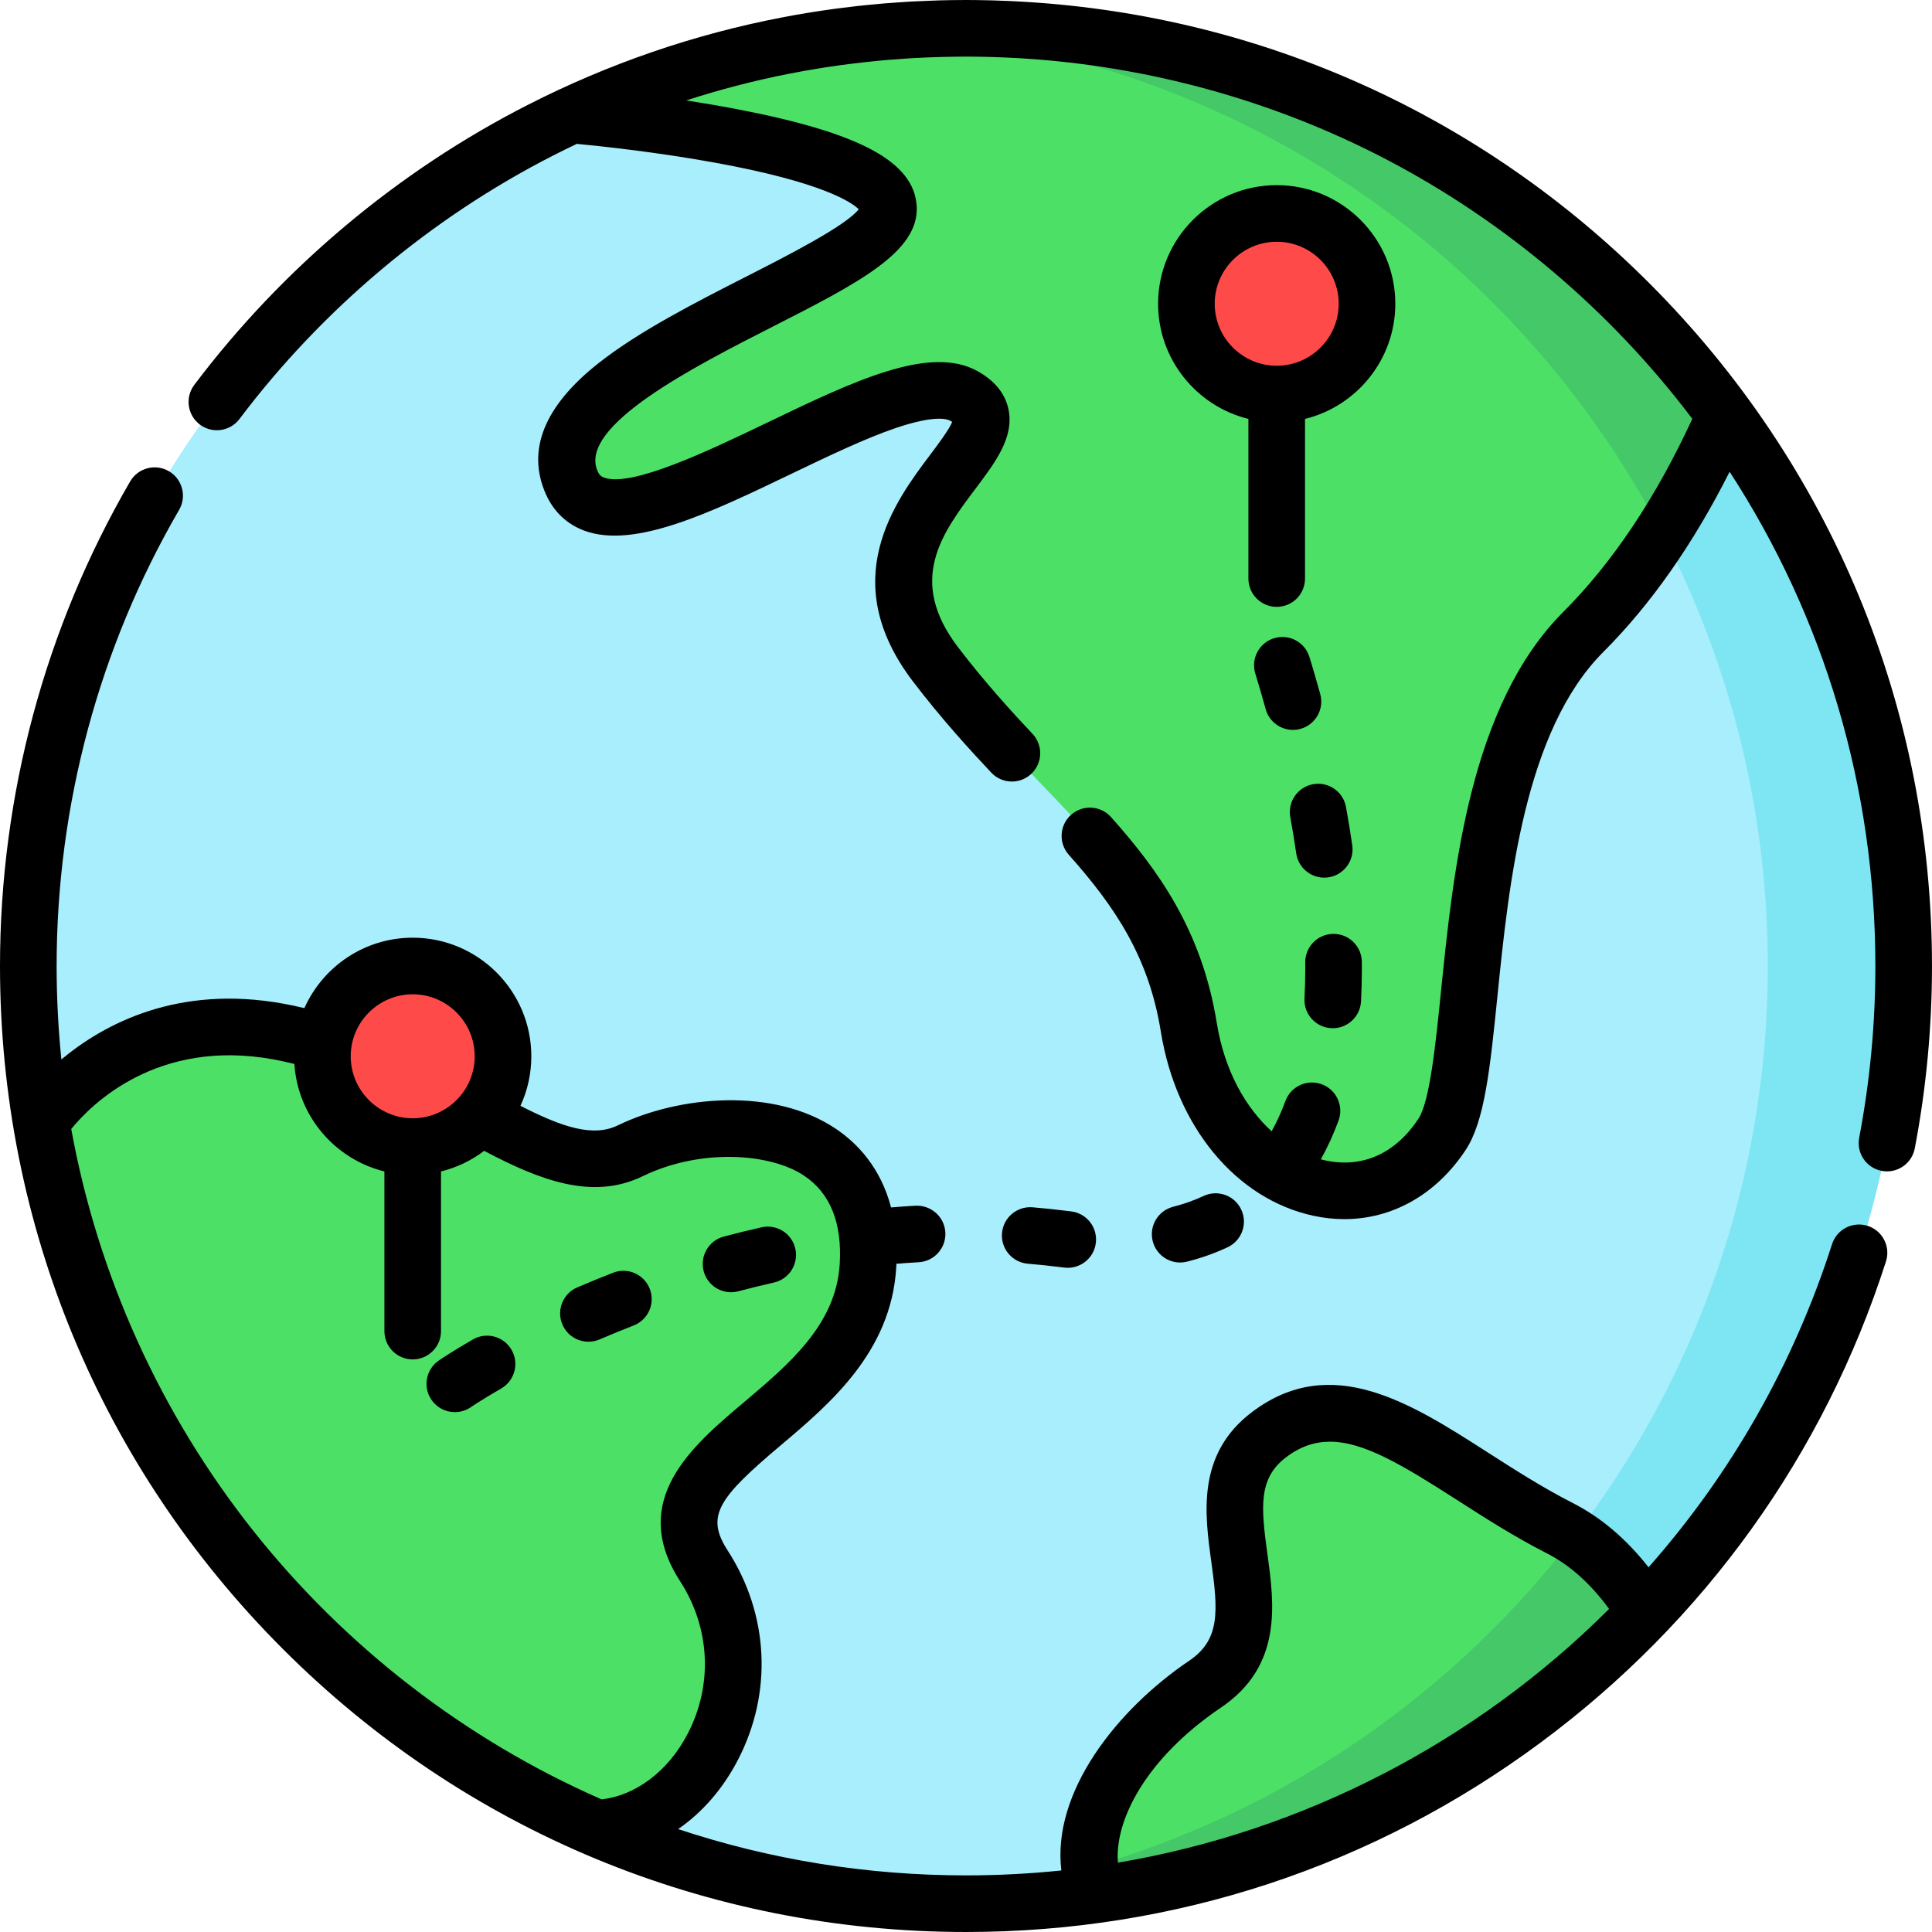 <?xml version="1.0" encoding="iso-8859-1"?>
<!-- Generator: Adobe Illustrator 19.0.0, SVG Export Plug-In . SVG Version: 6.00 Build 0)  -->
<svg version="1.1" id="Capa_1" xmlns="http://www.w3.org/2000/svg" xmlns:xlink="http://www.w3.org/1999/xlink" x="0px" y="0px"
	 viewBox="0 0 512.001 512.001" style="enable-background:new 0 0 512.001 512.001;" xml:space="preserve">
<circle style="fill:#A8EEFC;" cx="256.005" cy="256.005" r="248.493"/>
<path style="fill:#7EE5F2;" d="M256,7.503c-6.056,0-12.058,0.228-18.005,0.654c128.835,9.227,230.492,116.658,230.492,247.844
	S366.829,494.617,237.995,503.843c5.948,0.426,11.949,0.654,18.005,0.654c137.241,0,248.497-111.256,248.497-248.497
	S393.241,7.503,256,7.503z"/>
<g>
	<path style="fill:#4CE166;" d="M167.011,304.974c-22.683,11-50.873-23.929-93.25-31.614c-41.769-7.575-62.243,23.061-62.822,23.941
		c14.121,84.4,70.77,154.382,147.178,187.163c27.624-1.065,47.954-39.28,28.413-69.516c-19.546-30.243,40.968-39.064,43.488-79.388
		C232.537,295.234,189.693,293.975,167.011,304.974z"/>
	<path style="fill:#4CE166;" d="M256,7.503c-37.311,0-72.693,8.238-104.45,22.971c1.314,0.111,82.861,7.074,83.894,24.619
		c1.04,17.687-97.803,41.618-83.925,72.832c11.549,25.975,83.392-34.511,103.947-22.979c20.555,11.533-36.67,32.927-7.537,71.132
		c29.133,38.204,60.331,54.067,67.102,96.078c6.771,42.01,47.858,57.617,67.118,28.484c11.389-17.228,2.081-97.803,37.456-133.178
		c16.479-16.479,28.653-37.261,37.532-57.392C411.966,47.921,338.708,7.503,256,7.503z"/>
</g>
<path style="fill:#44C868;" d="M440.467,141.291c6.538-10.12,12.054-20.755,16.669-31.22C411.966,47.921,338.708,7.503,256,7.503
	c-6.026,0-11.995,0.237-17.912,0.66C326.244,14.51,401.652,66.839,440.467,141.291z"/>
<path style="fill:#4CE166;" d="M436.043,427.273c-5.58-9.067-12.972-17.35-22.682-22.296
	c-31.214-15.898-54.104-42.062-76.994-24.818c-22.89,17.244,7.638,49.499-16.99,66.145c-17.908,12.105-37.608,35.753-28.641,55.764
	C347.605,494.113,398.308,466.927,436.043,427.273z"/>
<path style="fill:#44C868;" d="M417.199,407.184c-31.943,41.606-76.746,72.818-128.476,87.677c0.31,2.437,0.956,4.847,2.014,7.208
	c56.868-7.955,107.572-35.141,145.306-74.796C431.223,419.442,425.048,412.2,417.199,407.184z"/>
<g>
	<circle style="fill:#FF4A4A;" cx="338.339" cy="80.494" r="23.929"/>
	<circle style="fill:#FF4A4A;" cx="109.372" cy="279.923" r="23.929"/>
</g>
<path d="M494.95,324.867c-3.947-1.263-8.17,0.905-9.437,4.851c-10.243,31.918-26.77,60.893-48.632,85.629
	c-5.916-7.535-12.654-13.255-20.114-17.053c-7.923-4.035-15.346-8.799-22.527-13.404c-20.344-13.051-41.383-26.547-62.387-10.722
	c-14.782,11.137-12.598,26.989-10.841,39.728c1.792,13,2.404,20.625-5.836,26.196c-19.353,13.081-36.425,34.938-33.904,55.6
	c-8.342,0.862-16.774,1.306-25.272,1.306c-26.328,0-52.008-4.198-76.283-12.269c6.365-4.384,11.827-10.614,15.825-18.304
	c9.263-17.823,8.249-38.588-2.711-55.547c-5.895-9.121-2.524-13.845,13.992-27.786c13.048-11.012,29.286-24.717,30.682-47.062
	c0.023-0.377,0.036-0.744,0.053-1.114c1.971-0.16,3.939-0.303,5.887-0.409c4.138-0.226,7.309-3.763,7.083-7.899
	c-0.226-4.137-3.782-7.272-7.899-7.083c-2.147,0.117-4.317,0.276-6.488,0.455c-2.789-10.656-9.04-17.088-14.67-20.864
	c-16.406-11.006-41.461-8.778-57.731-0.886c-6.544,3.174-14.595,0.555-25.814-5.171c1.846-3.997,2.88-8.443,2.88-13.128
	c0-17.331-14.1-31.432-31.431-31.432c-12.787,0-23.806,7.679-28.71,18.664c-1.825-0.436-3.674-0.838-5.562-1.181
	c-28.05-5.089-47.571,5.384-58.839,14.783c-0.83-8.177-1.258-16.438-1.258-24.764c0-42.524,11.225-84.324,32.461-120.878
	c2.081-3.583,0.863-8.174-2.719-10.256c-3.583-2.082-8.174-0.864-10.256,2.719C11.926,166.426,0,210.832,0,256.001
	c0,68.38,26.629,132.667,74.981,181.019S187.619,512,256,512c55.311,0,107.967-17.357,152.277-50.196
	c43.437-32.191,75.086-76.28,91.524-127.502C501.067,330.357,498.894,326.132,494.95,324.867z M109.373,263.499
	c9.058,0,16.427,7.369,16.427,16.428c0,9.058-7.369,16.427-16.427,16.427s-16.427-7.369-16.427-16.427
	C92.946,270.868,100.315,263.499,109.373,263.499z M72.422,280.742c1.893,0.343,3.752,0.761,5.592,1.218
	c0.889,13.84,10.773,25.268,23.856,28.485v42.31c0,4.144,3.358,7.502,7.502,7.502s7.502-3.358,7.502-7.502v-42.31
	c4.208-1.034,8.083-2.922,11.437-5.462c14.66,7.747,28.638,13.207,41.972,6.741c15.644-7.584,34.058-6.035,42.826-0.153
	c6.935,4.65,10.104,12.565,9.419,23.52c-0.996,15.948-13.395,26.412-25.384,36.532c-13.707,11.569-30.766,25.968-16.916,47.398
	c7.995,12.372,8.743,27.506,1.998,40.484c-5.106,9.828-13.738,16.345-22.813,17.345c-35.964-15.755-67.871-40.367-92.365-71.269
	C42.508,374.623,25.893,337.9,18.882,299.192C24.132,292.744,41.609,275.154,72.422,280.742z M296.259,493.626
	c-0.918-11.233,7.453-27.678,27.321-41.106c16.378-11.07,14.114-27.486,12.297-40.675c-1.749-12.685-2.379-20.132,5.005-25.695
	c3.747-2.823,7.522-4.085,11.568-4.085c8.996,0,19.333,6.241,33.69,15.452c7.487,4.804,15.231,9.772,23.819,14.146
	c6.045,3.078,11.567,8.02,16.469,14.724C391.095,461.7,345.297,485.353,296.259,493.626z"/>
<path d="M437.019,74.981C392.493,30.455,334.451,4.37,272.147,0.518c-0.471-0.03-0.942-0.059-1.413-0.086
	c-0.98-0.055-1.961-0.111-2.943-0.156c-1.575-0.073-3.153-0.129-4.73-0.173c-0.511-0.014-1.022-0.024-1.534-0.035
	c-1.841-0.04-3.683-0.067-5.526-0.067c-2.443,0-4.879,0.037-7.311,0.105c-0.996,0.027-1.987,0.081-2.98,0.119
	c-1.41,0.055-2.821,0.105-4.226,0.182c-1.293,0.071-2.582,0.169-3.871,0.259c-1.077,0.076-2.156,0.144-3.231,0.234
	c-1.488,0.123-2.973,0.271-4.456,0.419c-0.845,0.085-1.69,0.165-2.534,0.258c-1.656,0.182-3.307,0.388-4.956,0.602
	c-0.638,0.083-1.276,0.164-1.913,0.252c-1.814,0.249-3.621,0.521-5.425,0.809c-0.437,0.07-0.874,0.14-1.311,0.212
	c-1.977,0.326-3.947,0.675-5.912,1.048c-0.217,0.041-0.434,0.083-0.65,0.125c-23.305,4.481-45.821,12.198-67.309,23.148
	c-34.486,17.575-65.065,43.243-88.432,74.229c-2.495,3.308-1.836,8.012,1.473,10.507c3.307,2.494,8.011,1.836,10.507-1.473
	c22.003-29.178,50.796-53.347,83.265-69.893c2.036-1.037,4.082-2.041,6.137-3.017c5.298,0.501,20.54,2.074,36.347,4.933
	c28.992,5.247,36.584,10.648,38.36,12.394c-3.36,4.377-19.101,12.394-29.732,17.808c-13.352,6.8-28.484,14.506-39.189,22.953
	c-14.462,11.41-19.169,23.106-13.987,34.758c2.059,4.628,5.592,7.974,10.218,9.675c13.286,4.885,33.48-4.815,54.859-15.085
	c9.578-4.6,19.482-9.357,27.645-12.13c10.333-3.511,13.642-2.376,14.41-1.943c0.22,0.123,0.399,0.234,0.544,0.331
	c-0.791,1.997-3.73,5.903-5.754,8.595c-9.387,12.478-25.097,33.361-4.622,60.212c7.478,9.806,15.008,18.046,20.733,24.131
	c2.839,3.018,7.587,3.16,10.605,0.322c3.018-2.84,3.162-7.587,0.322-10.605c-5.478-5.821-12.67-13.69-19.73-22.947
	c-13.584-17.814-4.298-30.157,4.681-42.093c5.26-6.991,10.228-13.595,8.676-20.976c-0.87-4.14-3.601-7.522-8.113-10.056
	c-12.69-7.121-32.712,2.499-55.893,13.634c-15.132,7.268-35.854,17.223-43.186,14.526c-0.707-0.26-1.209-0.619-1.685-1.687
	c-5.322-11.969,25.729-27.781,46.275-38.245c22.64-11.529,38.996-19.86,38.283-31.979c-0.693-11.786-15.024-19.496-47.923-25.776
	c-4.448-0.849-8.9-1.599-13.16-2.256c8.89-2.881,17.921-5.229,27.076-7.041c0.168-0.033,0.336-0.064,0.503-0.097
	c2.545-0.498,5.1-0.949,7.664-1.364c0.533-0.086,1.064-0.176,1.598-0.259c1.184-0.183,2.371-0.356,3.558-0.522
	c0.932-0.13,1.868-0.25,2.802-0.369c1.431-0.183,2.866-0.353,4.302-0.51c1.316-0.143,2.635-0.281,3.956-0.403
	c0.819-0.076,1.639-0.147,2.461-0.214c1.683-0.138,3.367-0.262,5.057-0.366c0.443-0.027,0.886-0.057,1.329-0.082
	c1.926-0.107,3.857-0.188,5.793-0.25c0.569-0.018,1.139-0.035,1.71-0.049c2.11-0.053,4.221-0.091,6.341-0.091
	c2.287,0,4.572,0.038,6.857,0.104c0.45,0.012,0.897,0.034,1.346,0.049c1.985,0.068,3.969,0.153,5.951,0.27
	c0.23,0.013,0.46,0.028,0.689,0.042c33.61,2.082,66.639,11.189,96.334,26.664c31.689,16.514,59.721,40.269,81.309,68.865
	c-9.663,20.927-21.152,38.123-34.188,51.159c-24.7,24.701-29.142,68.374-32.383,100.262c-1.475,14.506-3,29.506-6.027,34.084
	c-6.095,9.221-14.852,13.138-24.652,11.024c-0.4-0.086-0.803-0.186-1.207-0.294c0.022-0.038,0.049-0.07,0.071-0.109
	c1.749-3.136,3.308-6.555,4.63-10.162c1.427-3.89-0.569-8.2-4.459-9.627c-3.895-1.429-8.201,0.57-9.627,4.459
	c-1.052,2.868-2.278,5.564-3.643,8.011c-6.769-6.176-12.463-15.811-14.563-28.843c-3.975-24.659-15.804-40.729-27.993-54.419
	c-2.757-3.093-7.496-3.369-10.592-0.614c-3.095,2.756-3.369,7.497-0.614,10.592c12.342,13.86,21.211,27.128,24.387,46.829
	c4.07,25.256,19.948,44.43,40.452,48.846c2.762,0.595,5.501,0.887,8.192,0.887c12.701,0,24.331-6.498,32.136-18.305
	c5.063-7.658,6.479-21.576,8.437-40.84c3.015-29.646,7.143-70.247,28.067-91.17c12.619-12.62,23.838-28.649,33.459-47.748
	c25.133,38.662,38.626,83.781,38.626,130.98c0,15.302-1.443,30.616-4.291,45.517c-0.778,4.07,1.891,7.999,5.96,8.777
	c0.477,0.092,0.949,0.135,1.417,0.135c3.528,0,6.673-2.501,7.359-6.095c3.025-15.827,4.559-32.089,4.559-48.334
	C512,187.619,485.37,123.334,437.019,74.981z"/>
<path d="M338.342,49.066c-17.331,0-31.432,14.1-31.432,31.431c0,14.745,10.21,27.146,23.93,30.519v42.31
	c0,4.144,3.358,7.502,7.502,7.502c4.144,0,7.502-3.358,7.502-7.502v-42.31c13.72-3.374,23.929-15.774,23.929-30.519
	C369.773,63.165,355.673,49.066,338.342,49.066z M338.342,96.924c-9.059,0-16.428-7.369-16.428-16.427s7.369-16.427,16.428-16.427
	c9.058,0,16.427,7.369,16.427,16.427C354.769,89.554,347.4,96.924,338.342,96.924z"/>
<path d="M120.541,374.233c1.464,0,2.943-0.428,4.241-1.318c0.028-0.02,2.885-1.975,8.041-4.951c3.589-2.072,4.817-6.66,2.746-10.248
	c-2.073-3.589-6.662-4.816-10.248-2.746c-5.732,3.31-8.915,5.495-9.047,5.587c-3.41,2.35-4.269,7.016-1.923,10.427
	C115.807,373.097,118.154,374.233,120.541,374.233z"/>
<path d="M352.792,272.477c0.137,0.008,0.273,0.011,0.408,0.011c3.959,0,7.271-3.101,7.484-7.101
	c0.151-2.825,0.228-5.777,0.229-8.777c0-0.563-0.003-1.127-0.008-1.69c-0.037-4.12-3.389-7.435-7.501-7.435
	c-0.022,0-0.046,0-0.068,0c-4.144,0.038-7.472,3.427-7.435,7.569c0.005,0.518,0.008,1.037,0.008,1.553
	c-0.001,2.733-0.071,5.417-0.208,7.977C345.481,268.723,348.656,272.256,352.792,272.477z"/>
<path d="M155.946,355.57c0.989,0,1.996-0.197,2.962-0.613c2.973-1.278,6.005-2.521,9.014-3.689c3.862-1.499,5.778-5.847,4.277-9.709
	c-1.5-3.861-5.847-5.78-9.709-4.277c-3.177,1.233-6.377,2.544-9.514,3.894c-3.806,1.638-5.563,6.051-3.925,9.857
	C150.274,353.871,153.039,355.57,155.946,355.57z"/>
<path d="M280.588,335.75c0.517,0.064,1.03,0.126,1.541,0.183c0.284,0.032,0.565,0.048,0.844,0.048c3.77,0,7.018-2.834,7.446-6.668
	c0.461-4.117-2.503-7.829-6.62-8.29c-0.448-0.051-0.899-0.104-1.354-0.161c-2.913-0.363-5.875-0.672-8.803-0.916
	c-4.13-0.343-7.755,2.722-8.101,6.851c-0.346,4.129,2.722,7.756,6.851,8.101C275.118,335.125,277.876,335.413,280.588,335.75z"/>
<path d="M193.728,342.46c0.638,0,1.286-0.082,1.933-0.254c3.12-0.829,6.296-1.608,9.441-2.317c4.041-0.91,6.58-4.925,5.67-8.968
	c-0.91-4.041-4.926-6.581-8.968-5.67c-3.329,0.749-6.693,1.575-9.997,2.454c-4.004,1.063-6.388,5.173-5.323,9.178
	C187.375,340.242,190.41,342.46,193.728,342.46z"/>
<path d="M343.516,226.164c0.544,3.733,3.75,6.422,7.414,6.422c0.36,0,0.725-0.026,1.091-0.079c4.101-0.598,6.94-4.405,6.343-8.506
	c-0.481-3.307-1.039-6.715-1.658-10.132c-0.737-4.078-4.645-6.786-8.717-6.048c-4.077,0.736-6.785,4.639-6.048,8.717
	C342.529,219.788,343.059,223.027,343.516,226.164z"/>
<path d="M312.75,334.582c0.615,0,1.24-0.076,1.865-0.236c3.772-0.965,7.379-2.249,10.722-3.816c3.752-1.76,5.367-6.227,3.608-9.978
	c-1.76-3.752-6.226-5.367-9.978-3.608c-2.493,1.169-5.21,2.134-8.072,2.866c-4.014,1.026-6.436,5.112-5.408,9.128
	C306.355,332.327,309.405,334.582,312.75,334.582z"/>
<path d="M349.879,183.94c-0.933-3.396-1.898-6.71-2.87-9.852c-1.226-3.958-5.428-6.176-9.386-4.948
	c-3.958,1.226-6.174,5.428-4.948,9.386c0.925,2.988,1.846,6.147,2.735,9.387c0.914,3.331,3.936,5.519,7.23,5.519
	c0.656,0,1.325-0.087,1.99-0.27C348.627,192.064,350.977,187.936,349.879,183.94z"/>
<g>
</g>
<g>
</g>
<g>
</g>
<g>
</g>
<g>
</g>
<g>
</g>
<g>
</g>
<g>
</g>
<g>
</g>
<g>
</g>
<g>
</g>
<g>
</g>
<g>
</g>
<g>
</g>
<g>
</g>
</svg>
